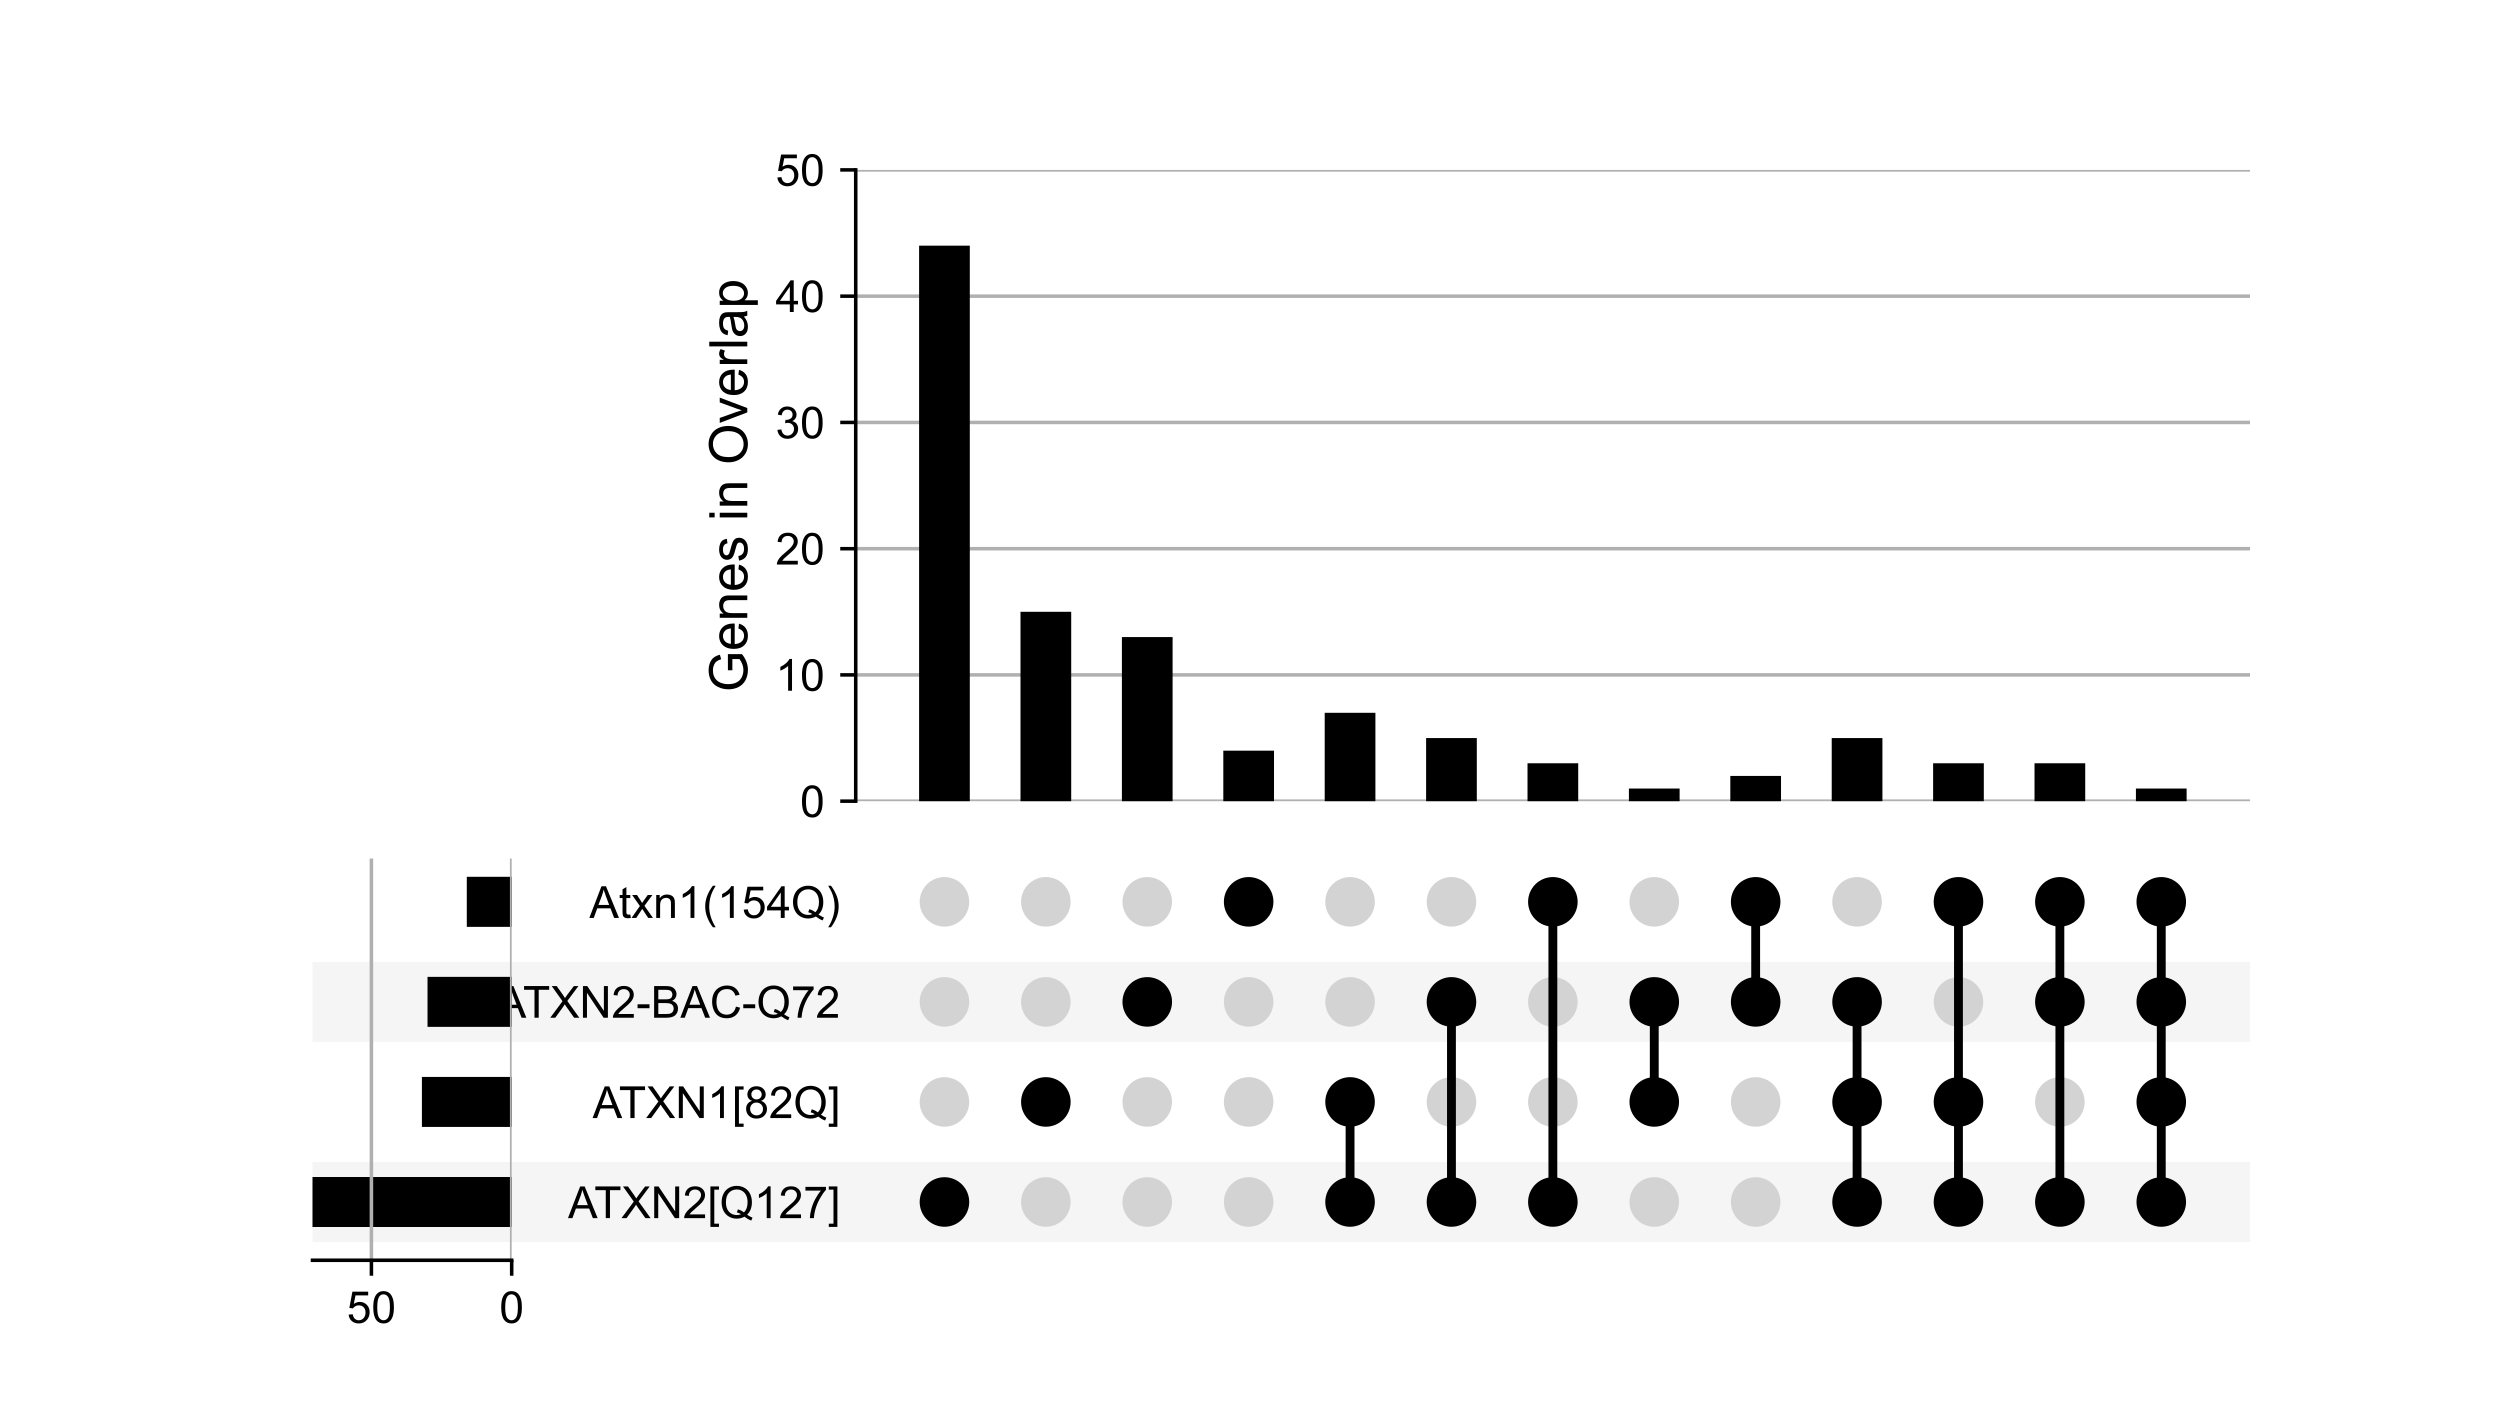 <?xml version="1.0" encoding="utf-8" standalone="no"?>
<!DOCTYPE svg PUBLIC "-//W3C//DTD SVG 1.1//EN"
  "http://www.w3.org/Graphics/SVG/1.1/DTD/svg11.dtd">
<!-- Created with matplotlib (https://matplotlib.org/) -->
<svg height="320pt" version="1.1" viewBox="0 0 564.96 320" width="564.96pt" xmlns="http://www.w3.org/2000/svg" xmlns:xlink="http://www.w3.org/1999/xlink">
 <defs>
  <style type="text/css">*{stroke-linecap:butt;stroke-linejoin:round;}</style>
 </defs>
 <g id="figure_1">
  <g id="patch_1">
   <path d="M 0 320 
L 564.96 320 
L 564.96 0 
L 0 0 
z
" style="fill:#ffffff;"/>
  </g>
  <g id="axes_1">
   <g id="patch_2">
    <path clip-path="url(#p313b988992)" d="M 70.62 280.674 
L 508.464 280.674 
L 508.464 262.586 
L 70.62 262.586 
z
" style="fill:#f5f5f5;"/>
   </g>
   <g id="patch_3">
    <path clip-path="url(#p313b988992)" d="M 70.62 235.454 
L 508.464 235.454 
L 508.464 217.366 
L 70.62 217.366 
z
" style="fill:#f5f5f5;"/>
   </g>
   <g id="matplotlib.axis_1"/>
   <g id="matplotlib.axis_2">
    <g id="ytick_1"/>
    <g id="ytick_2"/>
    <g id="ytick_3"/>
    <g id="ytick_4"/>
   </g>
  </g>
  <g id="axes_2">
   <g id="PathCollection_1">
    <defs>
     <path d="M 0 5.6 
C 1.485 5.6 2.91 5.01 3.96 3.96 
C 5.01 2.91 5.6 1.485 5.6 -0 
C 5.6 -1.485 5.01 -2.91 3.96 -3.96 
C 2.91 -5.01 1.485 -5.6 0 -5.6 
C -1.485 -5.6 -2.91 -5.01 -3.96 -3.96 
C -5.01 -2.91 -5.6 -1.485 -5.6 0 
C -5.6 1.485 -5.01 2.91 -3.96 3.96 
C -2.91 5.01 -1.485 5.6 0 5.6 
z
" id="C0_0_1320e2cc7b"/>
    </defs>
    <g clip-path="url(#pcb8fe110eb)">
     <use x="213.431" xlink:href="#C0_0_1320e2cc7b" y="271.63"/>
    </g>
    <g clip-path="url(#pcb8fe110eb)">
     <use style="fill:#d3d3d3;" x="213.431" xlink:href="#C0_0_1320e2cc7b" y="249.02"/>
    </g>
    <g clip-path="url(#pcb8fe110eb)">
     <use style="fill:#d3d3d3;" x="213.431" xlink:href="#C0_0_1320e2cc7b" y="226.41"/>
    </g>
    <g clip-path="url(#pcb8fe110eb)">
     <use style="fill:#d3d3d3;" x="213.431" xlink:href="#C0_0_1320e2cc7b" y="203.8"/>
    </g>
    <g clip-path="url(#pcb8fe110eb)">
     <use style="fill:#d3d3d3;" x="236.346" xlink:href="#C0_0_1320e2cc7b" y="271.63"/>
    </g>
    <g clip-path="url(#pcb8fe110eb)">
     <use x="236.346" xlink:href="#C0_0_1320e2cc7b" y="249.02"/>
    </g>
    <g clip-path="url(#pcb8fe110eb)">
     <use style="fill:#d3d3d3;" x="236.346" xlink:href="#C0_0_1320e2cc7b" y="226.41"/>
    </g>
    <g clip-path="url(#pcb8fe110eb)">
     <use style="fill:#d3d3d3;" x="236.346" xlink:href="#C0_0_1320e2cc7b" y="203.8"/>
    </g>
    <g clip-path="url(#pcb8fe110eb)">
     <use style="fill:#d3d3d3;" x="259.261" xlink:href="#C0_0_1320e2cc7b" y="271.63"/>
    </g>
    <g clip-path="url(#pcb8fe110eb)">
     <use style="fill:#d3d3d3;" x="259.261" xlink:href="#C0_0_1320e2cc7b" y="249.02"/>
    </g>
    <g clip-path="url(#pcb8fe110eb)">
     <use x="259.261" xlink:href="#C0_0_1320e2cc7b" y="226.41"/>
    </g>
    <g clip-path="url(#pcb8fe110eb)">
     <use style="fill:#d3d3d3;" x="259.261" xlink:href="#C0_0_1320e2cc7b" y="203.8"/>
    </g>
    <g clip-path="url(#pcb8fe110eb)">
     <use style="fill:#d3d3d3;" x="282.176" xlink:href="#C0_0_1320e2cc7b" y="271.63"/>
    </g>
    <g clip-path="url(#pcb8fe110eb)">
     <use style="fill:#d3d3d3;" x="282.176" xlink:href="#C0_0_1320e2cc7b" y="249.02"/>
    </g>
    <g clip-path="url(#pcb8fe110eb)">
     <use style="fill:#d3d3d3;" x="282.176" xlink:href="#C0_0_1320e2cc7b" y="226.41"/>
    </g>
    <g clip-path="url(#pcb8fe110eb)">
     <use x="282.176" xlink:href="#C0_0_1320e2cc7b" y="203.8"/>
    </g>
    <g clip-path="url(#pcb8fe110eb)">
     <use x="305.092" xlink:href="#C0_0_1320e2cc7b" y="271.63"/>
    </g>
    <g clip-path="url(#pcb8fe110eb)">
     <use x="305.092" xlink:href="#C0_0_1320e2cc7b" y="249.02"/>
    </g>
    <g clip-path="url(#pcb8fe110eb)">
     <use style="fill:#d3d3d3;" x="305.092" xlink:href="#C0_0_1320e2cc7b" y="226.41"/>
    </g>
    <g clip-path="url(#pcb8fe110eb)">
     <use style="fill:#d3d3d3;" x="305.092" xlink:href="#C0_0_1320e2cc7b" y="203.8"/>
    </g>
    <g clip-path="url(#pcb8fe110eb)">
     <use x="328.007" xlink:href="#C0_0_1320e2cc7b" y="271.63"/>
    </g>
    <g clip-path="url(#pcb8fe110eb)">
     <use style="fill:#d3d3d3;" x="328.007" xlink:href="#C0_0_1320e2cc7b" y="249.02"/>
    </g>
    <g clip-path="url(#pcb8fe110eb)">
     <use x="328.007" xlink:href="#C0_0_1320e2cc7b" y="226.41"/>
    </g>
    <g clip-path="url(#pcb8fe110eb)">
     <use style="fill:#d3d3d3;" x="328.007" xlink:href="#C0_0_1320e2cc7b" y="203.8"/>
    </g>
    <g clip-path="url(#pcb8fe110eb)">
     <use x="350.922" xlink:href="#C0_0_1320e2cc7b" y="271.63"/>
    </g>
    <g clip-path="url(#pcb8fe110eb)">
     <use style="fill:#d3d3d3;" x="350.922" xlink:href="#C0_0_1320e2cc7b" y="249.02"/>
    </g>
    <g clip-path="url(#pcb8fe110eb)">
     <use style="fill:#d3d3d3;" x="350.922" xlink:href="#C0_0_1320e2cc7b" y="226.41"/>
    </g>
    <g clip-path="url(#pcb8fe110eb)">
     <use x="350.922" xlink:href="#C0_0_1320e2cc7b" y="203.8"/>
    </g>
    <g clip-path="url(#pcb8fe110eb)">
     <use style="fill:#d3d3d3;" x="373.837" xlink:href="#C0_0_1320e2cc7b" y="271.63"/>
    </g>
    <g clip-path="url(#pcb8fe110eb)">
     <use x="373.837" xlink:href="#C0_0_1320e2cc7b" y="249.02"/>
    </g>
    <g clip-path="url(#pcb8fe110eb)">
     <use x="373.837" xlink:href="#C0_0_1320e2cc7b" y="226.41"/>
    </g>
    <g clip-path="url(#pcb8fe110eb)">
     <use style="fill:#d3d3d3;" x="373.837" xlink:href="#C0_0_1320e2cc7b" y="203.8"/>
    </g>
    <g clip-path="url(#pcb8fe110eb)">
     <use style="fill:#d3d3d3;" x="396.752" xlink:href="#C0_0_1320e2cc7b" y="271.63"/>
    </g>
    <g clip-path="url(#pcb8fe110eb)">
     <use style="fill:#d3d3d3;" x="396.752" xlink:href="#C0_0_1320e2cc7b" y="249.02"/>
    </g>
    <g clip-path="url(#pcb8fe110eb)">
     <use x="396.752" xlink:href="#C0_0_1320e2cc7b" y="226.41"/>
    </g>
    <g clip-path="url(#pcb8fe110eb)">
     <use x="396.752" xlink:href="#C0_0_1320e2cc7b" y="203.8"/>
    </g>
    <g clip-path="url(#pcb8fe110eb)">
     <use x="419.668" xlink:href="#C0_0_1320e2cc7b" y="271.63"/>
    </g>
    <g clip-path="url(#pcb8fe110eb)">
     <use x="419.668" xlink:href="#C0_0_1320e2cc7b" y="249.02"/>
    </g>
    <g clip-path="url(#pcb8fe110eb)">
     <use x="419.668" xlink:href="#C0_0_1320e2cc7b" y="226.41"/>
    </g>
    <g clip-path="url(#pcb8fe110eb)">
     <use style="fill:#d3d3d3;" x="419.668" xlink:href="#C0_0_1320e2cc7b" y="203.8"/>
    </g>
    <g clip-path="url(#pcb8fe110eb)">
     <use x="442.583" xlink:href="#C0_0_1320e2cc7b" y="271.63"/>
    </g>
    <g clip-path="url(#pcb8fe110eb)">
     <use x="442.583" xlink:href="#C0_0_1320e2cc7b" y="249.02"/>
    </g>
    <g clip-path="url(#pcb8fe110eb)">
     <use style="fill:#d3d3d3;" x="442.583" xlink:href="#C0_0_1320e2cc7b" y="226.41"/>
    </g>
    <g clip-path="url(#pcb8fe110eb)">
     <use x="442.583" xlink:href="#C0_0_1320e2cc7b" y="203.8"/>
    </g>
    <g clip-path="url(#pcb8fe110eb)">
     <use x="465.498" xlink:href="#C0_0_1320e2cc7b" y="271.63"/>
    </g>
    <g clip-path="url(#pcb8fe110eb)">
     <use style="fill:#d3d3d3;" x="465.498" xlink:href="#C0_0_1320e2cc7b" y="249.02"/>
    </g>
    <g clip-path="url(#pcb8fe110eb)">
     <use x="465.498" xlink:href="#C0_0_1320e2cc7b" y="226.41"/>
    </g>
    <g clip-path="url(#pcb8fe110eb)">
     <use x="465.498" xlink:href="#C0_0_1320e2cc7b" y="203.8"/>
    </g>
    <g clip-path="url(#pcb8fe110eb)">
     <use x="488.413" xlink:href="#C0_0_1320e2cc7b" y="271.63"/>
    </g>
    <g clip-path="url(#pcb8fe110eb)">
     <use x="488.413" xlink:href="#C0_0_1320e2cc7b" y="249.02"/>
    </g>
    <g clip-path="url(#pcb8fe110eb)">
     <use x="488.413" xlink:href="#C0_0_1320e2cc7b" y="226.41"/>
    </g>
    <g clip-path="url(#pcb8fe110eb)">
     <use x="488.413" xlink:href="#C0_0_1320e2cc7b" y="203.8"/>
    </g>
   </g>
   <g id="matplotlib.axis_3">
    <g id="ytick_5">
     <g id="line2d_1"/>
     <g id="text_1">
      <!-- ATXN2[Q127] -->
      <g transform="translate(128.369 275.273)scale(0.1 -0.1)">
       <defs>
        <path d="M -0.141 0 
L 27.344 71.578 
L 37.547 71.578 
L 66.844 0 
L 56.062 0 
L 47.703 21.688 
L 17.781 21.688 
L 9.906 0 
z
M 20.516 29.391 
L 44.781 29.391 
L 37.312 49.219 
Q 33.891 58.25 32.234 64.062 
Q 30.859 57.172 28.375 50.391 
z
" id="ArialMT-65"/>
        <path d="M 25.922 0 
L 25.922 63.141 
L 2.344 63.141 
L 2.344 71.578 
L 59.078 71.578 
L 59.078 63.141 
L 35.406 63.141 
L 35.406 0 
z
" id="ArialMT-84"/>
        <path d="M 0.438 0 
L 28.125 37.312 
L 3.719 71.578 
L 14.984 71.578 
L 27.984 53.219 
Q 32.031 47.516 33.734 44.438 
Q 36.141 48.344 39.406 52.594 
L 53.812 71.578 
L 64.109 71.578 
L 38.969 37.844 
L 66.062 0 
L 54.344 0 
L 36.328 25.531 
Q 34.812 27.734 33.203 30.328 
Q 30.812 26.422 29.781 24.953 
L 11.812 0 
z
" id="ArialMT-88"/>
        <path d="M 7.625 0 
L 7.625 71.578 
L 17.328 71.578 
L 54.938 15.375 
L 54.938 71.578 
L 64.016 71.578 
L 64.016 0 
L 54.297 0 
L 16.703 56.25 
L 16.703 0 
z
" id="ArialMT-78"/>
        <path d="M 50.344 8.453 
L 50.344 0 
L 3.031 0 
Q 2.938 3.172 4.047 6.109 
Q 5.859 10.938 9.828 15.625 
Q 13.812 20.312 21.344 26.469 
Q 33.016 36.031 37.109 41.625 
Q 41.219 47.219 41.219 52.203 
Q 41.219 57.422 37.469 61 
Q 33.734 64.594 27.734 64.594 
Q 21.391 64.594 17.578 60.781 
Q 13.766 56.984 13.719 50.25 
L 4.688 51.172 
Q 5.609 61.281 11.656 66.578 
Q 17.719 71.875 27.938 71.875 
Q 38.234 71.875 44.234 66.156 
Q 50.25 60.453 50.25 52 
Q 50.25 47.703 48.484 43.547 
Q 46.734 39.406 42.656 34.812 
Q 38.578 30.219 29.109 22.219 
Q 21.188 15.578 18.938 13.203 
Q 16.703 10.844 15.234 8.453 
z
" id="ArialMT-50"/>
        <path d="M 6.781 -19.875 
L 6.781 71.578 
L 26.172 71.578 
L 26.172 64.312 
L 15.578 64.312 
L 15.578 -12.594 
L 26.172 -12.594 
L 26.172 -19.875 
z
" id="ArialMT-91"/>
        <path d="M 61.969 7.672 
Q 68.562 3.125 74.125 1.031 
L 71.344 -5.562 
Q 63.625 -2.781 55.953 3.219 
Q 48 -1.219 38.375 -1.219 
Q 28.656 -1.219 20.75 3.469 
Q 12.844 8.156 8.562 16.641 
Q 4.297 25.141 4.297 35.797 
Q 4.297 46.391 8.594 55.078 
Q 12.891 63.766 20.828 68.312 
Q 28.766 72.859 38.578 72.859 
Q 48.484 72.859 56.438 68.141 
Q 64.406 63.422 68.578 54.953 
Q 72.75 46.484 72.75 35.844 
Q 72.75 27 70.062 19.938 
Q 67.391 12.891 61.969 7.672 
z
M 41.109 19.781 
Q 49.312 17.484 54.641 12.938 
Q 62.984 20.562 62.984 35.844 
Q 62.984 44.531 60.031 51.016 
Q 57.078 57.516 51.391 61.109 
Q 45.703 64.703 38.625 64.703 
Q 28.031 64.703 21.047 57.453 
Q 14.062 50.203 14.062 35.797 
Q 14.062 21.828 20.969 14.359 
Q 27.875 6.891 38.625 6.891 
Q 43.703 6.891 48.188 8.797 
Q 43.75 11.672 38.812 12.891 
z
" id="ArialMT-81"/>
        <path d="M 37.25 0 
L 28.469 0 
L 28.469 56 
Q 25.297 52.984 20.141 49.953 
Q 14.984 46.922 10.891 45.406 
L 10.891 53.906 
Q 18.266 57.375 23.781 62.297 
Q 29.297 67.234 31.594 71.875 
L 37.25 71.875 
z
" id="ArialMT-49"/>
        <path d="M 4.734 62.203 
L 4.734 70.656 
L 51.078 70.656 
L 51.078 63.812 
Q 44.234 56.547 37.516 44.484 
Q 30.812 32.422 27.156 19.672 
Q 24.516 10.688 23.781 0 
L 14.75 0 
Q 14.891 8.453 18.062 20.406 
Q 21.234 32.375 27.172 43.484 
Q 33.109 54.594 39.797 62.203 
z
" id="ArialMT-55"/>
        <path d="M 21.297 -19.875 
L 1.906 -19.875 
L 1.906 -12.594 
L 12.5 -12.594 
L 12.5 64.312 
L 1.906 64.312 
L 1.906 71.578 
L 21.297 71.578 
z
" id="ArialMT-93"/>
       </defs>
       <use xlink:href="#ArialMT-65"/>
       <use x="59.324" xlink:href="#ArialMT-84"/>
       <use x="120.408" xlink:href="#ArialMT-88"/>
       <use x="187.107" xlink:href="#ArialMT-78"/>
       <use x="259.324" xlink:href="#ArialMT-50"/>
       <use x="314.939" xlink:href="#ArialMT-91"/>
       <use x="342.723" xlink:href="#ArialMT-81"/>
       <use x="420.506" xlink:href="#ArialMT-49"/>
       <use x="476.121" xlink:href="#ArialMT-50"/>
       <use x="531.736" xlink:href="#ArialMT-55"/>
       <use x="587.352" xlink:href="#ArialMT-93"/>
      </g>
     </g>
    </g>
    <g id="ytick_6">
     <g id="line2d_2"/>
     <g id="text_2">
      <!-- ATXN1[82Q] -->
      <g transform="translate(133.93 252.663)scale(0.1 -0.1)">
       <defs>
        <path d="M 17.672 38.812 
Q 12.203 40.828 9.562 44.531 
Q 6.938 48.25 6.938 53.422 
Q 6.938 61.234 12.547 66.547 
Q 18.172 71.875 27.484 71.875 
Q 36.859 71.875 42.578 66.422 
Q 48.297 60.984 48.297 53.172 
Q 48.297 48.188 45.672 44.5 
Q 43.062 40.828 37.75 38.812 
Q 44.344 36.672 47.781 31.875 
Q 51.219 27.094 51.219 20.453 
Q 51.219 11.281 44.719 5.031 
Q 38.234 -1.219 27.641 -1.219 
Q 17.047 -1.219 10.547 5.047 
Q 4.047 11.328 4.047 20.703 
Q 4.047 27.688 7.594 32.391 
Q 11.141 37.109 17.672 38.812 
z
M 15.922 53.719 
Q 15.922 48.641 19.188 45.406 
Q 22.469 42.188 27.688 42.188 
Q 32.766 42.188 36.016 45.375 
Q 39.266 48.578 39.266 53.219 
Q 39.266 58.062 35.906 61.359 
Q 32.562 64.656 27.594 64.656 
Q 22.562 64.656 19.234 61.422 
Q 15.922 58.203 15.922 53.719 
z
M 13.094 20.656 
Q 13.094 16.891 14.875 13.375 
Q 16.656 9.859 20.172 7.922 
Q 23.688 6 27.734 6 
Q 34.031 6 38.125 10.047 
Q 42.234 14.109 42.234 20.359 
Q 42.234 26.703 38.016 30.859 
Q 33.797 35.016 27.438 35.016 
Q 21.234 35.016 17.156 30.906 
Q 13.094 26.812 13.094 20.656 
z
" id="ArialMT-56"/>
       </defs>
       <use xlink:href="#ArialMT-65"/>
       <use x="59.324" xlink:href="#ArialMT-84"/>
       <use x="120.408" xlink:href="#ArialMT-88"/>
       <use x="187.107" xlink:href="#ArialMT-78"/>
       <use x="259.324" xlink:href="#ArialMT-49"/>
       <use x="314.939" xlink:href="#ArialMT-91"/>
       <use x="342.723" xlink:href="#ArialMT-56"/>
       <use x="398.338" xlink:href="#ArialMT-50"/>
       <use x="453.953" xlink:href="#ArialMT-81"/>
       <use x="531.736" xlink:href="#ArialMT-93"/>
      </g>
     </g>
    </g>
    <g id="ytick_7">
     <g id="line2d_3"/>
     <g id="text_3">
      <!-- ATXN2-BAC-Q72 -->
      <g transform="translate(112.264 229.989)scale(0.1 -0.1)">
       <defs>
        <path d="M 3.172 21.484 
L 3.172 30.328 
L 30.172 30.328 
L 30.172 21.484 
z
" id="ArialMT-45"/>
        <path d="M 7.328 0 
L 7.328 71.578 
L 34.188 71.578 
Q 42.391 71.578 47.344 69.406 
Q 52.297 67.234 55.094 62.719 
Q 57.906 58.203 57.906 53.266 
Q 57.906 48.688 55.422 44.625 
Q 52.938 40.578 47.906 38.094 
Q 54.391 36.188 57.875 31.594 
Q 61.375 27 61.375 20.75 
Q 61.375 15.719 59.25 11.391 
Q 57.125 7.078 54 4.734 
Q 50.875 2.391 46.156 1.188 
Q 41.453 0 34.625 0 
z
M 16.797 41.5 
L 32.281 41.5 
Q 38.578 41.5 41.312 42.328 
Q 44.922 43.406 46.75 45.891 
Q 48.578 48.391 48.578 52.156 
Q 48.578 55.719 46.875 58.422 
Q 45.172 61.141 41.984 62.141 
Q 38.812 63.141 31.109 63.141 
L 16.797 63.141 
z
M 16.797 8.453 
L 34.625 8.453 
Q 39.203 8.453 41.062 8.797 
Q 44.344 9.375 46.531 10.734 
Q 48.734 12.109 50.141 14.719 
Q 51.562 17.328 51.562 20.75 
Q 51.562 24.75 49.516 27.703 
Q 47.469 30.672 43.828 31.859 
Q 40.188 33.062 33.344 33.062 
L 16.797 33.062 
z
" id="ArialMT-66"/>
        <path d="M 58.797 25.094 
L 68.266 22.703 
Q 65.281 11.031 57.547 4.906 
Q 49.812 -1.219 38.625 -1.219 
Q 27.047 -1.219 19.797 3.484 
Q 12.547 8.203 8.766 17.141 
Q 4.984 26.078 4.984 36.328 
Q 4.984 47.516 9.25 55.828 
Q 13.531 64.156 21.406 68.469 
Q 29.297 72.797 38.766 72.797 
Q 49.516 72.797 56.828 67.328 
Q 64.156 61.859 67.047 51.953 
L 57.719 49.75 
Q 55.219 57.562 50.484 61.125 
Q 45.75 64.703 38.578 64.703 
Q 30.328 64.703 24.781 60.734 
Q 19.234 56.781 16.984 50.109 
Q 14.75 43.453 14.75 36.375 
Q 14.75 27.25 17.406 20.438 
Q 20.062 13.625 25.672 10.25 
Q 31.297 6.891 37.844 6.891 
Q 45.797 6.891 51.312 11.469 
Q 56.844 16.062 58.797 25.094 
z
" id="ArialMT-67"/>
       </defs>
       <use xlink:href="#ArialMT-65"/>
       <use x="59.324" xlink:href="#ArialMT-84"/>
       <use x="120.408" xlink:href="#ArialMT-88"/>
       <use x="187.107" xlink:href="#ArialMT-78"/>
       <use x="259.324" xlink:href="#ArialMT-50"/>
       <use x="314.939" xlink:href="#ArialMT-45"/>
       <use x="348.24" xlink:href="#ArialMT-66"/>
       <use x="414.939" xlink:href="#ArialMT-65"/>
       <use x="481.639" xlink:href="#ArialMT-67"/>
       <use x="553.855" xlink:href="#ArialMT-45"/>
       <use x="587.156" xlink:href="#ArialMT-81"/>
       <use x="664.939" xlink:href="#ArialMT-55"/>
       <use x="720.555" xlink:href="#ArialMT-50"/>
      </g>
     </g>
    </g>
    <g id="ytick_8">
     <g id="line2d_4"/>
     <g id="text_4">
      <!-- Atxn1(154Q) -->
      <g transform="translate(133.189 207.443)scale(0.1 -0.1)">
       <defs>
        <path d="M 25.781 7.859 
L 27.047 0.094 
Q 23.344 -0.688 20.406 -0.688 
Q 15.625 -0.688 12.984 0.828 
Q 10.359 2.344 9.281 4.812 
Q 8.203 7.281 8.203 15.188 
L 8.203 45.016 
L 1.766 45.016 
L 1.766 51.859 
L 8.203 51.859 
L 8.203 64.703 
L 16.938 69.969 
L 16.938 51.859 
L 25.781 51.859 
L 25.781 45.016 
L 16.938 45.016 
L 16.938 14.703 
Q 16.938 10.938 17.406 9.859 
Q 17.875 8.797 18.922 8.156 
Q 19.969 7.516 21.922 7.516 
Q 23.391 7.516 25.781 7.859 
z
" id="ArialMT-116"/>
        <path d="M 0.734 0 
L 19.672 26.953 
L 2.156 51.859 
L 13.141 51.859 
L 21.094 39.703 
Q 23.344 36.234 24.703 33.891 
Q 26.859 37.109 28.656 39.594 
L 37.406 51.859 
L 47.906 51.859 
L 29.984 27.438 
L 49.266 0 
L 38.484 0 
L 27.828 16.109 
L 25 20.453 
L 11.375 0 
z
" id="ArialMT-120"/>
        <path d="M 6.594 0 
L 6.594 51.859 
L 14.5 51.859 
L 14.5 44.484 
Q 20.219 53.031 31 53.031 
Q 35.688 53.031 39.625 51.344 
Q 43.562 49.656 45.516 46.922 
Q 47.469 44.188 48.25 40.438 
Q 48.734 37.984 48.734 31.891 
L 48.734 0 
L 39.938 0 
L 39.938 31.547 
Q 39.938 36.922 38.906 39.578 
Q 37.891 42.234 35.281 43.812 
Q 32.672 45.406 29.156 45.406 
Q 23.531 45.406 19.453 41.844 
Q 15.375 38.281 15.375 28.328 
L 15.375 0 
z
" id="ArialMT-110"/>
        <path d="M 23.391 -21.047 
Q 16.109 -11.859 11.078 0.438 
Q 6.062 12.75 6.062 25.922 
Q 6.062 37.547 9.812 48.188 
Q 14.203 60.547 23.391 72.797 
L 29.688 72.797 
Q 23.781 62.641 21.875 58.297 
Q 18.891 51.562 17.188 44.234 
Q 15.094 35.109 15.094 25.875 
Q 15.094 2.391 29.688 -21.047 
z
" id="ArialMT-40"/>
        <path d="M 4.156 18.75 
L 13.375 19.531 
Q 14.406 12.797 18.141 9.391 
Q 21.875 6 27.156 6 
Q 33.5 6 37.891 10.781 
Q 42.281 15.578 42.281 23.484 
Q 42.281 31 38.062 35.344 
Q 33.844 39.703 27 39.703 
Q 22.75 39.703 19.328 37.766 
Q 15.922 35.844 13.969 32.766 
L 5.719 33.844 
L 12.641 70.609 
L 48.25 70.609 
L 48.25 62.203 
L 19.672 62.203 
L 15.828 42.969 
Q 22.266 47.469 29.344 47.469 
Q 38.719 47.469 45.156 40.969 
Q 51.609 34.469 51.609 24.266 
Q 51.609 14.547 45.953 7.469 
Q 39.062 -1.219 27.156 -1.219 
Q 17.391 -1.219 11.203 4.25 
Q 5.031 9.719 4.156 18.75 
z
" id="ArialMT-53"/>
        <path d="M 32.328 0 
L 32.328 17.141 
L 1.266 17.141 
L 1.266 25.203 
L 33.938 71.578 
L 41.109 71.578 
L 41.109 25.203 
L 50.781 25.203 
L 50.781 17.141 
L 41.109 17.141 
L 41.109 0 
z
M 32.328 25.203 
L 32.328 57.469 
L 9.906 25.203 
z
" id="ArialMT-52"/>
        <path d="M 12.359 -21.047 
L 6.062 -21.047 
Q 20.656 2.391 20.656 25.875 
Q 20.656 35.062 18.562 44.094 
Q 16.891 51.422 13.922 58.156 
Q 12.016 62.547 6.062 72.797 
L 12.359 72.797 
Q 21.531 60.547 25.922 48.188 
Q 29.688 37.547 29.688 25.922 
Q 29.688 12.75 24.625 0.438 
Q 19.578 -11.859 12.359 -21.047 
z
" id="ArialMT-41"/>
       </defs>
       <use xlink:href="#ArialMT-65"/>
       <use x="66.699" xlink:href="#ArialMT-116"/>
       <use x="94.482" xlink:href="#ArialMT-120"/>
       <use x="144.482" xlink:href="#ArialMT-110"/>
       <use x="200.098" xlink:href="#ArialMT-49"/>
       <use x="255.713" xlink:href="#ArialMT-40"/>
       <use x="289.014" xlink:href="#ArialMT-49"/>
       <use x="344.629" xlink:href="#ArialMT-53"/>
       <use x="400.244" xlink:href="#ArialMT-52"/>
       <use x="455.859" xlink:href="#ArialMT-81"/>
       <use x="533.643" xlink:href="#ArialMT-41"/>
      </g>
     </g>
    </g>
   </g>
   <g id="LineCollection_1">
    <path clip-path="url(#pcb8fe110eb)" d="M 213.431 271.63 
L 213.431 271.63 
" style="fill:none;stroke:#000000;stroke-width:2;"/>
    <path clip-path="url(#pcb8fe110eb)" d="M 236.346 249.02 
L 236.346 249.02 
" style="fill:none;stroke:#000000;stroke-width:2;"/>
    <path clip-path="url(#pcb8fe110eb)" d="M 259.261 226.41 
L 259.261 226.41 
" style="fill:none;stroke:#000000;stroke-width:2;"/>
    <path clip-path="url(#pcb8fe110eb)" d="M 282.176 203.8 
L 282.176 203.8 
" style="fill:none;stroke:#000000;stroke-width:2;"/>
    <path clip-path="url(#pcb8fe110eb)" d="M 305.092 271.63 
L 305.092 249.02 
" style="fill:none;stroke:#000000;stroke-width:2;"/>
    <path clip-path="url(#pcb8fe110eb)" d="M 328.007 271.63 
L 328.007 226.41 
" style="fill:none;stroke:#000000;stroke-width:2;"/>
    <path clip-path="url(#pcb8fe110eb)" d="M 350.922 271.63 
L 350.922 203.8 
" style="fill:none;stroke:#000000;stroke-width:2;"/>
    <path clip-path="url(#pcb8fe110eb)" d="M 373.837 249.02 
L 373.837 226.41 
" style="fill:none;stroke:#000000;stroke-width:2;"/>
    <path clip-path="url(#pcb8fe110eb)" d="M 396.752 226.41 
L 396.752 203.8 
" style="fill:none;stroke:#000000;stroke-width:2;"/>
    <path clip-path="url(#pcb8fe110eb)" d="M 419.668 271.63 
L 419.668 226.41 
" style="fill:none;stroke:#000000;stroke-width:2;"/>
    <path clip-path="url(#pcb8fe110eb)" d="M 442.583 271.63 
L 442.583 203.8 
" style="fill:none;stroke:#000000;stroke-width:2;"/>
    <path clip-path="url(#pcb8fe110eb)" d="M 465.498 271.63 
L 465.498 203.8 
" style="fill:none;stroke:#000000;stroke-width:2;"/>
    <path clip-path="url(#pcb8fe110eb)" d="M 488.413 271.63 
L 488.413 203.8 
" style="fill:none;stroke:#000000;stroke-width:2;"/>
   </g>
  </g>
  <g id="axes_3">
   <g id="patch_4">
    <path clip-path="url(#pe21f972903)" d="M 115.632 277.282 
L 70.62 277.282 
L 70.62 265.977 
L 115.632 265.977 
z
"/>
   </g>
   <g id="patch_5">
    <path clip-path="url(#pe21f972903)" d="M 115.632 254.672 
L 95.345 254.672 
L 95.345 243.367 
L 115.632 243.367 
z
"/>
   </g>
   <g id="patch_6">
    <path clip-path="url(#pe21f972903)" d="M 115.632 232.062 
L 96.613 232.062 
L 96.613 220.757 
L 115.632 220.757 
z
"/>
   </g>
   <g id="patch_7">
    <path clip-path="url(#pe21f972903)" d="M 115.632 209.452 
L 105.488 209.452 
L 105.488 198.147 
L 115.632 198.147 
z
"/>
   </g>
   <g id="matplotlib.axis_4">
    <g id="xtick_1">
     <g id="line2d_5">
      <path clip-path="url(#pe21f972903)" d="M 115.632 284.8 
L 115.632 194.021 
" style="fill:none;stroke:#b0b0b0;stroke-linecap:square;stroke-width:0.8;"/>
     </g>
     <g id="line2d_6">
      <defs>
       <path d="M 0 0 
L 0 3.5 
" id="ma776ba187c" style="stroke:#000000;stroke-width:0.8;"/>
      </defs>
      <g>
       <use style="stroke:#000000;stroke-width:0.8;" x="115.632" xlink:href="#ma776ba187c" y="284.8"/>
      </g>
     </g>
     <g id="text_5">
      <!-- 0 -->
      <g transform="translate(112.852 298.958)scale(0.1 -0.1)">
       <defs>
        <path d="M 4.156 35.297 
Q 4.156 48 6.766 55.734 
Q 9.375 63.484 14.516 67.672 
Q 19.672 71.875 27.484 71.875 
Q 33.25 71.875 37.594 69.547 
Q 41.938 67.234 44.766 62.859 
Q 47.609 58.5 49.219 52.219 
Q 50.828 45.953 50.828 35.297 
Q 50.828 22.703 48.234 14.969 
Q 45.656 7.234 40.5 3 
Q 35.359 -1.219 27.484 -1.219 
Q 17.141 -1.219 11.234 6.203 
Q 4.156 15.141 4.156 35.297 
z
M 13.188 35.297 
Q 13.188 17.672 17.312 11.828 
Q 21.438 6 27.484 6 
Q 33.547 6 37.672 11.859 
Q 41.797 17.719 41.797 35.297 
Q 41.797 52.984 37.672 58.781 
Q 33.547 64.594 27.391 64.594 
Q 21.344 64.594 17.719 59.469 
Q 13.188 52.938 13.188 35.297 
z
" id="ArialMT-48"/>
       </defs>
       <use xlink:href="#ArialMT-48"/>
      </g>
     </g>
    </g>
    <g id="xtick_2">
     <g id="line2d_7">
      <path clip-path="url(#pe21f972903)" d="M 83.933 284.8 
L 83.933 194.021 
" style="fill:none;stroke:#b0b0b0;stroke-linecap:square;stroke-width:0.8;"/>
     </g>
     <g id="line2d_8">
      <g>
       <use style="stroke:#000000;stroke-width:0.8;" x="83.933" xlink:href="#ma776ba187c" y="284.8"/>
      </g>
     </g>
     <g id="text_6">
      <!-- 50 -->
      <g transform="translate(78.372 298.958)scale(0.1 -0.1)">
       <use xlink:href="#ArialMT-53"/>
       <use x="55.615" xlink:href="#ArialMT-48"/>
      </g>
     </g>
    </g>
   </g>
   <g id="patch_8">
    <path d="M 70.62 284.8 
L 115.632 284.8 
" style="fill:none;stroke:#000000;stroke-linecap:square;stroke-linejoin:miter;stroke-width:0.8;"/>
   </g>
  </g>
  <g id="axes_4">
   <g id="patch_9">
    <path d="M 193.38 181.053 
L 508.464 181.053 
L 508.464 38.4 
L 193.38 38.4 
z
" style="fill:#ffffff;"/>
   </g>
   <g id="matplotlib.axis_5">
    <g id="ytick_9">
     <g id="line2d_9">
      <path clip-path="url(#peecd8ab5b9)" d="M 193.38 181.053 
L 508.464 181.053 
" style="fill:none;stroke:#b0b0b0;stroke-linecap:square;stroke-width:0.8;"/>
     </g>
     <g id="line2d_10">
      <defs>
       <path d="M 0 0 
L -3.5 0 
" id="mcccd84d3b5" style="stroke:#000000;stroke-width:0.8;"/>
      </defs>
      <g>
       <use style="stroke:#000000;stroke-width:0.8;" x="193.38" xlink:href="#mcccd84d3b5" y="181.053"/>
      </g>
     </g>
     <g id="text_7">
      <!-- 0 -->
      <g transform="translate(180.819 184.632)scale(0.1 -0.1)">
       <use xlink:href="#ArialMT-48"/>
      </g>
     </g>
    </g>
    <g id="ytick_10">
     <g id="line2d_11">
      <path clip-path="url(#peecd8ab5b9)" d="M 193.38 152.522 
L 508.464 152.522 
" style="fill:none;stroke:#b0b0b0;stroke-linecap:square;stroke-width:0.8;"/>
     </g>
     <g id="line2d_12">
      <g>
       <use style="stroke:#000000;stroke-width:0.8;" x="193.38" xlink:href="#mcccd84d3b5" y="152.522"/>
      </g>
     </g>
     <g id="text_8">
      <!-- 10 -->
      <g transform="translate(175.258 156.101)scale(0.1 -0.1)">
       <use xlink:href="#ArialMT-49"/>
       <use x="55.615" xlink:href="#ArialMT-48"/>
      </g>
     </g>
    </g>
    <g id="ytick_11">
     <g id="line2d_13">
      <path clip-path="url(#peecd8ab5b9)" d="M 193.38 123.992 
L 508.464 123.992 
" style="fill:none;stroke:#b0b0b0;stroke-linecap:square;stroke-width:0.8;"/>
     </g>
     <g id="line2d_14">
      <g>
       <use style="stroke:#000000;stroke-width:0.8;" x="193.38" xlink:href="#mcccd84d3b5" y="123.992"/>
      </g>
     </g>
     <g id="text_9">
      <!-- 20 -->
      <g transform="translate(175.258 127.57)scale(0.1 -0.1)">
       <use xlink:href="#ArialMT-50"/>
       <use x="55.615" xlink:href="#ArialMT-48"/>
      </g>
     </g>
    </g>
    <g id="ytick_12">
     <g id="line2d_15">
      <path clip-path="url(#peecd8ab5b9)" d="M 193.38 95.461 
L 508.464 95.461 
" style="fill:none;stroke:#b0b0b0;stroke-linecap:square;stroke-width:0.8;"/>
     </g>
     <g id="line2d_16">
      <g>
       <use style="stroke:#000000;stroke-width:0.8;" x="193.38" xlink:href="#mcccd84d3b5" y="95.461"/>
      </g>
     </g>
     <g id="text_10">
      <!-- 30 -->
      <g transform="translate(175.258 99.04)scale(0.1 -0.1)">
       <defs>
        <path d="M 4.203 18.891 
L 12.984 20.062 
Q 14.5 12.594 18.141 9.297 
Q 21.781 6 27 6 
Q 33.203 6 37.469 10.297 
Q 41.75 14.594 41.75 20.953 
Q 41.75 27 37.797 30.922 
Q 33.844 34.859 27.734 34.859 
Q 25.25 34.859 21.531 33.891 
L 22.516 41.609 
Q 23.391 41.5 23.922 41.5 
Q 29.547 41.5 34.031 44.422 
Q 38.531 47.359 38.531 53.469 
Q 38.531 58.297 35.25 61.469 
Q 31.984 64.656 26.812 64.656 
Q 21.688 64.656 18.266 61.422 
Q 14.844 58.203 13.875 51.766 
L 5.078 53.328 
Q 6.688 62.156 12.391 67.016 
Q 18.109 71.875 26.609 71.875 
Q 32.469 71.875 37.391 69.359 
Q 42.328 66.844 44.938 62.5 
Q 47.562 58.156 47.562 53.266 
Q 47.562 48.641 45.062 44.828 
Q 42.578 41.016 37.703 38.766 
Q 44.047 37.312 47.562 32.688 
Q 51.078 28.078 51.078 21.141 
Q 51.078 11.766 44.234 5.25 
Q 37.406 -1.266 26.953 -1.266 
Q 17.531 -1.266 11.297 4.344 
Q 5.078 9.969 4.203 18.891 
z
" id="ArialMT-51"/>
       </defs>
       <use xlink:href="#ArialMT-51"/>
       <use x="55.615" xlink:href="#ArialMT-48"/>
      </g>
     </g>
    </g>
    <g id="ytick_13">
     <g id="line2d_17">
      <path clip-path="url(#peecd8ab5b9)" d="M 193.38 66.931 
L 508.464 66.931 
" style="fill:none;stroke:#b0b0b0;stroke-linecap:square;stroke-width:0.8;"/>
     </g>
     <g id="line2d_18">
      <g>
       <use style="stroke:#000000;stroke-width:0.8;" x="193.38" xlink:href="#mcccd84d3b5" y="66.931"/>
      </g>
     </g>
     <g id="text_11">
      <!-- 40 -->
      <g transform="translate(175.258 70.509)scale(0.1 -0.1)">
       <use xlink:href="#ArialMT-52"/>
       <use x="55.615" xlink:href="#ArialMT-48"/>
      </g>
     </g>
    </g>
    <g id="ytick_14">
     <g id="line2d_19">
      <path clip-path="url(#peecd8ab5b9)" d="M 193.38 38.4 
L 508.464 38.4 
" style="fill:none;stroke:#b0b0b0;stroke-linecap:square;stroke-width:0.8;"/>
     </g>
     <g id="line2d_20">
      <g>
       <use style="stroke:#000000;stroke-width:0.8;" x="193.38" xlink:href="#mcccd84d3b5" y="38.4"/>
      </g>
     </g>
     <g id="text_12">
      <!-- 50 -->
      <g transform="translate(175.258 41.979)scale(0.1 -0.1)">
       <use xlink:href="#ArialMT-53"/>
       <use x="55.615" xlink:href="#ArialMT-48"/>
      </g>
     </g>
    </g>
    <g id="text_13">
     <!-- Genes in Overlap -->
     <g transform="translate(168.873 156.414)rotate(-90)scale(0.12 -0.12)">
      <defs>
       <path d="M 41.219 28.078 
L 41.219 36.469 
L 71.531 36.531 
L 71.531 9.969 
Q 64.547 4.391 57.125 1.578 
Q 49.703 -1.219 41.891 -1.219 
Q 31.344 -1.219 22.719 3.297 
Q 14.109 7.812 9.719 16.359 
Q 5.328 24.906 5.328 35.453 
Q 5.328 45.906 9.688 54.953 
Q 14.062 64.016 22.266 68.406 
Q 30.469 72.797 41.156 72.797 
Q 48.922 72.797 55.188 70.281 
Q 61.469 67.781 65.031 63.281 
Q 68.609 58.797 70.453 51.562 
L 61.922 49.219 
Q 60.297 54.688 57.906 57.812 
Q 55.516 60.938 51.062 62.812 
Q 46.625 64.703 41.219 64.703 
Q 34.719 64.703 29.984 62.719 
Q 25.25 60.75 22.344 57.516 
Q 19.438 54.297 17.828 50.438 
Q 15.094 43.797 15.094 36.031 
Q 15.094 26.469 18.391 20.016 
Q 21.688 13.578 27.984 10.453 
Q 34.281 7.328 41.359 7.328 
Q 47.516 7.328 53.375 9.688 
Q 59.234 12.062 62.25 14.75 
L 62.25 28.078 
z
" id="ArialMT-71"/>
       <path d="M 42.094 16.703 
L 51.172 15.578 
Q 49.031 7.625 43.219 3.219 
Q 37.406 -1.172 28.375 -1.172 
Q 17 -1.172 10.328 5.828 
Q 3.656 12.844 3.656 25.484 
Q 3.656 38.578 10.391 45.797 
Q 17.141 53.031 27.875 53.031 
Q 38.281 53.031 44.875 45.953 
Q 51.469 38.875 51.469 26.031 
Q 51.469 25.25 51.422 23.688 
L 12.75 23.688 
Q 13.234 15.141 17.578 10.594 
Q 21.922 6.062 28.422 6.062 
Q 33.25 6.062 36.672 8.594 
Q 40.094 11.141 42.094 16.703 
z
M 13.234 30.906 
L 42.188 30.906 
Q 41.609 37.453 38.875 40.719 
Q 34.672 45.797 27.984 45.797 
Q 21.922 45.797 17.797 41.75 
Q 13.672 37.703 13.234 30.906 
z
" id="ArialMT-101"/>
       <path d="M 3.078 15.484 
L 11.766 16.844 
Q 12.5 11.625 15.844 8.844 
Q 19.188 6.062 25.203 6.062 
Q 31.25 6.062 34.172 8.516 
Q 37.109 10.984 37.109 14.312 
Q 37.109 17.281 34.516 19 
Q 32.719 20.172 25.531 21.969 
Q 15.875 24.422 12.141 26.203 
Q 8.406 27.984 6.469 31.125 
Q 4.547 34.281 4.547 38.094 
Q 4.547 41.547 6.125 44.5 
Q 7.719 47.469 10.453 49.422 
Q 12.5 50.922 16.031 51.969 
Q 19.578 53.031 23.641 53.031 
Q 29.734 53.031 34.344 51.266 
Q 38.969 49.516 41.156 46.5 
Q 43.359 43.5 44.188 38.484 
L 35.594 37.312 
Q 35.016 41.312 32.203 43.547 
Q 29.391 45.797 24.266 45.797 
Q 18.219 45.797 15.625 43.797 
Q 13.031 41.797 13.031 39.109 
Q 13.031 37.406 14.109 36.031 
Q 15.188 34.625 17.484 33.688 
Q 18.797 33.203 25.25 31.453 
Q 34.578 28.953 38.25 27.359 
Q 41.938 25.781 44.031 22.75 
Q 46.141 19.734 46.141 15.234 
Q 46.141 10.844 43.578 6.953 
Q 41.016 3.078 36.172 0.953 
Q 31.344 -1.172 25.25 -1.172 
Q 15.141 -1.172 9.844 3.031 
Q 4.547 7.234 3.078 15.484 
z
" id="ArialMT-115"/>
       <path id="ArialMT-32"/>
       <path d="M 6.641 61.469 
L 6.641 71.578 
L 15.438 71.578 
L 15.438 61.469 
z
M 6.641 0 
L 6.641 51.859 
L 15.438 51.859 
L 15.438 0 
z
" id="ArialMT-105"/>
       <path d="M 4.828 34.859 
Q 4.828 52.688 14.391 62.766 
Q 23.969 72.859 39.109 72.859 
Q 49.031 72.859 56.984 68.109 
Q 64.938 63.375 69.109 54.906 
Q 73.297 46.438 73.297 35.688 
Q 73.297 24.812 68.891 16.219 
Q 64.5 7.625 56.438 3.203 
Q 48.391 -1.219 39.062 -1.219 
Q 28.953 -1.219 20.984 3.656 
Q 13.031 8.547 8.922 16.984 
Q 4.828 25.438 4.828 34.859 
z
M 14.594 34.719 
Q 14.594 21.781 21.547 14.328 
Q 28.516 6.891 39.016 6.891 
Q 49.703 6.891 56.609 14.406 
Q 63.531 21.922 63.531 35.75 
Q 63.531 44.484 60.578 51 
Q 57.625 57.516 51.922 61.109 
Q 46.234 64.703 39.156 64.703 
Q 29.109 64.703 21.844 57.781 
Q 14.594 50.875 14.594 34.719 
z
" id="ArialMT-79"/>
       <path d="M 21 0 
L 1.266 51.859 
L 10.547 51.859 
L 21.688 20.797 
Q 23.484 15.766 25 10.359 
Q 26.172 14.453 28.266 20.219 
L 39.797 51.859 
L 48.828 51.859 
L 29.203 0 
z
" id="ArialMT-118"/>
       <path d="M 6.5 0 
L 6.5 51.859 
L 14.406 51.859 
L 14.406 44 
Q 17.438 49.516 20 51.266 
Q 22.562 53.031 25.641 53.031 
Q 30.078 53.031 34.672 50.203 
L 31.641 42.047 
Q 28.422 43.953 25.203 43.953 
Q 22.312 43.953 20.016 42.219 
Q 17.719 40.484 16.75 37.406 
Q 15.281 32.719 15.281 27.156 
L 15.281 0 
z
" id="ArialMT-114"/>
       <path d="M 6.391 0 
L 6.391 71.578 
L 15.188 71.578 
L 15.188 0 
z
" id="ArialMT-108"/>
       <path d="M 40.438 6.391 
Q 35.547 2.25 31.031 0.531 
Q 26.516 -1.172 21.344 -1.172 
Q 12.797 -1.172 8.203 3 
Q 3.609 7.172 3.609 13.672 
Q 3.609 17.484 5.344 20.625 
Q 7.078 23.781 9.891 25.688 
Q 12.703 27.594 16.219 28.562 
Q 18.797 29.25 24.031 29.891 
Q 34.672 31.156 39.703 32.906 
Q 39.75 34.719 39.75 35.203 
Q 39.75 40.578 37.25 42.781 
Q 33.891 45.75 27.25 45.75 
Q 21.047 45.75 18.094 43.578 
Q 15.141 41.406 13.719 35.891 
L 5.125 37.062 
Q 6.297 42.578 8.984 45.969 
Q 11.672 49.359 16.75 51.188 
Q 21.828 53.031 28.516 53.031 
Q 35.156 53.031 39.297 51.469 
Q 43.453 49.906 45.406 47.531 
Q 47.359 45.172 48.141 41.547 
Q 48.578 39.312 48.578 33.453 
L 48.578 21.734 
Q 48.578 9.469 49.141 6.219 
Q 49.703 2.984 51.375 0 
L 42.188 0 
Q 40.828 2.734 40.438 6.391 
z
M 39.703 26.031 
Q 34.906 24.078 25.344 22.703 
Q 19.922 21.922 17.672 20.938 
Q 15.438 19.969 14.203 18.094 
Q 12.984 16.219 12.984 13.922 
Q 12.984 10.406 15.641 8.062 
Q 18.312 5.719 23.438 5.719 
Q 28.516 5.719 32.469 7.938 
Q 36.422 10.156 38.281 14.016 
Q 39.703 17 39.703 22.797 
z
" id="ArialMT-97"/>
       <path d="M 6.594 -19.875 
L 6.594 51.859 
L 14.594 51.859 
L 14.594 45.125 
Q 17.438 49.078 21 51.047 
Q 24.562 53.031 29.641 53.031 
Q 36.281 53.031 41.359 49.609 
Q 46.438 46.188 49.016 39.953 
Q 51.609 33.734 51.609 26.312 
Q 51.609 18.359 48.75 11.984 
Q 45.906 5.609 40.453 2.219 
Q 35.016 -1.172 29 -1.172 
Q 24.609 -1.172 21.109 0.688 
Q 17.625 2.547 15.375 5.375 
L 15.375 -19.875 
z
M 14.547 25.641 
Q 14.547 15.625 18.594 10.844 
Q 22.656 6.062 28.422 6.062 
Q 34.281 6.062 38.453 11.016 
Q 42.625 15.969 42.625 26.375 
Q 42.625 36.281 38.547 41.203 
Q 34.469 46.141 28.812 46.141 
Q 23.188 46.141 18.859 40.891 
Q 14.547 35.641 14.547 25.641 
z
" id="ArialMT-112"/>
      </defs>
      <use xlink:href="#ArialMT-71"/>
      <use x="77.783" xlink:href="#ArialMT-101"/>
      <use x="133.398" xlink:href="#ArialMT-110"/>
      <use x="189.014" xlink:href="#ArialMT-101"/>
      <use x="244.629" xlink:href="#ArialMT-115"/>
      <use x="294.629" xlink:href="#ArialMT-32"/>
      <use x="322.412" xlink:href="#ArialMT-105"/>
      <use x="344.629" xlink:href="#ArialMT-110"/>
      <use x="400.244" xlink:href="#ArialMT-32"/>
      <use x="428.027" xlink:href="#ArialMT-79"/>
      <use x="505.811" xlink:href="#ArialMT-118"/>
      <use x="555.811" xlink:href="#ArialMT-101"/>
      <use x="611.426" xlink:href="#ArialMT-114"/>
      <use x="644.727" xlink:href="#ArialMT-108"/>
      <use x="666.943" xlink:href="#ArialMT-97"/>
      <use x="722.559" xlink:href="#ArialMT-112"/>
     </g>
    </g>
   </g>
   <g id="patch_10">
    <path d="M 193.38 181.053 
L 193.38 38.4 
" style="fill:none;stroke:#000000;stroke-linecap:square;stroke-linejoin:miter;stroke-width:0.8;"/>
   </g>
   <g id="patch_11">
    <path clip-path="url(#peecd8ab5b9)" d="M 207.702 181.053 
L 219.16 181.053 
L 219.16 55.518 
L 207.702 55.518 
z
"/>
   </g>
   <g id="patch_12">
    <path clip-path="url(#peecd8ab5b9)" d="M 230.617 181.053 
L 242.075 181.053 
L 242.075 138.257 
L 230.617 138.257 
z
"/>
   </g>
   <g id="patch_13">
    <path clip-path="url(#peecd8ab5b9)" d="M 253.532 181.053 
L 264.99 181.053 
L 264.99 143.963 
L 253.532 143.963 
z
"/>
   </g>
   <g id="patch_14">
    <path clip-path="url(#peecd8ab5b9)" d="M 276.448 181.053 
L 287.905 181.053 
L 287.905 169.64 
L 276.448 169.64 
z
"/>
   </g>
   <g id="patch_15">
    <path clip-path="url(#peecd8ab5b9)" d="M 299.363 181.053 
L 310.82 181.053 
L 310.82 161.081 
L 299.363 161.081 
z
"/>
   </g>
   <g id="patch_16">
    <path clip-path="url(#peecd8ab5b9)" d="M 322.278 181.053 
L 333.736 181.053 
L 333.736 166.787 
L 322.278 166.787 
z
"/>
   </g>
   <g id="patch_17">
    <path clip-path="url(#peecd8ab5b9)" d="M 345.193 181.053 
L 356.651 181.053 
L 356.651 172.493 
L 345.193 172.493 
z
"/>
   </g>
   <g id="patch_18">
    <path clip-path="url(#peecd8ab5b9)" d="M 368.108 181.053 
L 379.566 181.053 
L 379.566 178.2 
L 368.108 178.2 
z
"/>
   </g>
   <g id="patch_19">
    <path clip-path="url(#peecd8ab5b9)" d="M 391.024 181.053 
L 402.481 181.053 
L 402.481 175.347 
L 391.024 175.347 
z
"/>
   </g>
   <g id="patch_20">
    <path clip-path="url(#peecd8ab5b9)" d="M 413.939 181.053 
L 425.396 181.053 
L 425.396 166.787 
L 413.939 166.787 
z
"/>
   </g>
   <g id="patch_21">
    <path clip-path="url(#peecd8ab5b9)" d="M 436.854 181.053 
L 448.312 181.053 
L 448.312 172.493 
L 436.854 172.493 
z
"/>
   </g>
   <g id="patch_22">
    <path clip-path="url(#peecd8ab5b9)" d="M 459.769 181.053 
L 471.227 181.053 
L 471.227 172.493 
L 459.769 172.493 
z
"/>
   </g>
   <g id="patch_23">
    <path clip-path="url(#peecd8ab5b9)" d="M 482.684 181.053 
L 494.142 181.053 
L 494.142 178.2 
L 482.684 178.2 
z
"/>
   </g>
  </g>
 </g>
 <defs>
  <clipPath id="p313b988992">
   <rect height="90.779" width="437.844" x="70.62" y="194.021"/>
  </clipPath>
  <clipPath id="pcb8fe110eb">
   <rect height="90.779" width="315.084" x="193.38" y="194.021"/>
  </clipPath>
  <clipPath id="pe21f972903">
   <rect height="90.779" width="45.012" x="70.62" y="194.021"/>
  </clipPath>
  <clipPath id="peecd8ab5b9">
   <rect height="142.653" width="315.084" x="193.38" y="38.4"/>
  </clipPath>
 </defs>
</svg>
